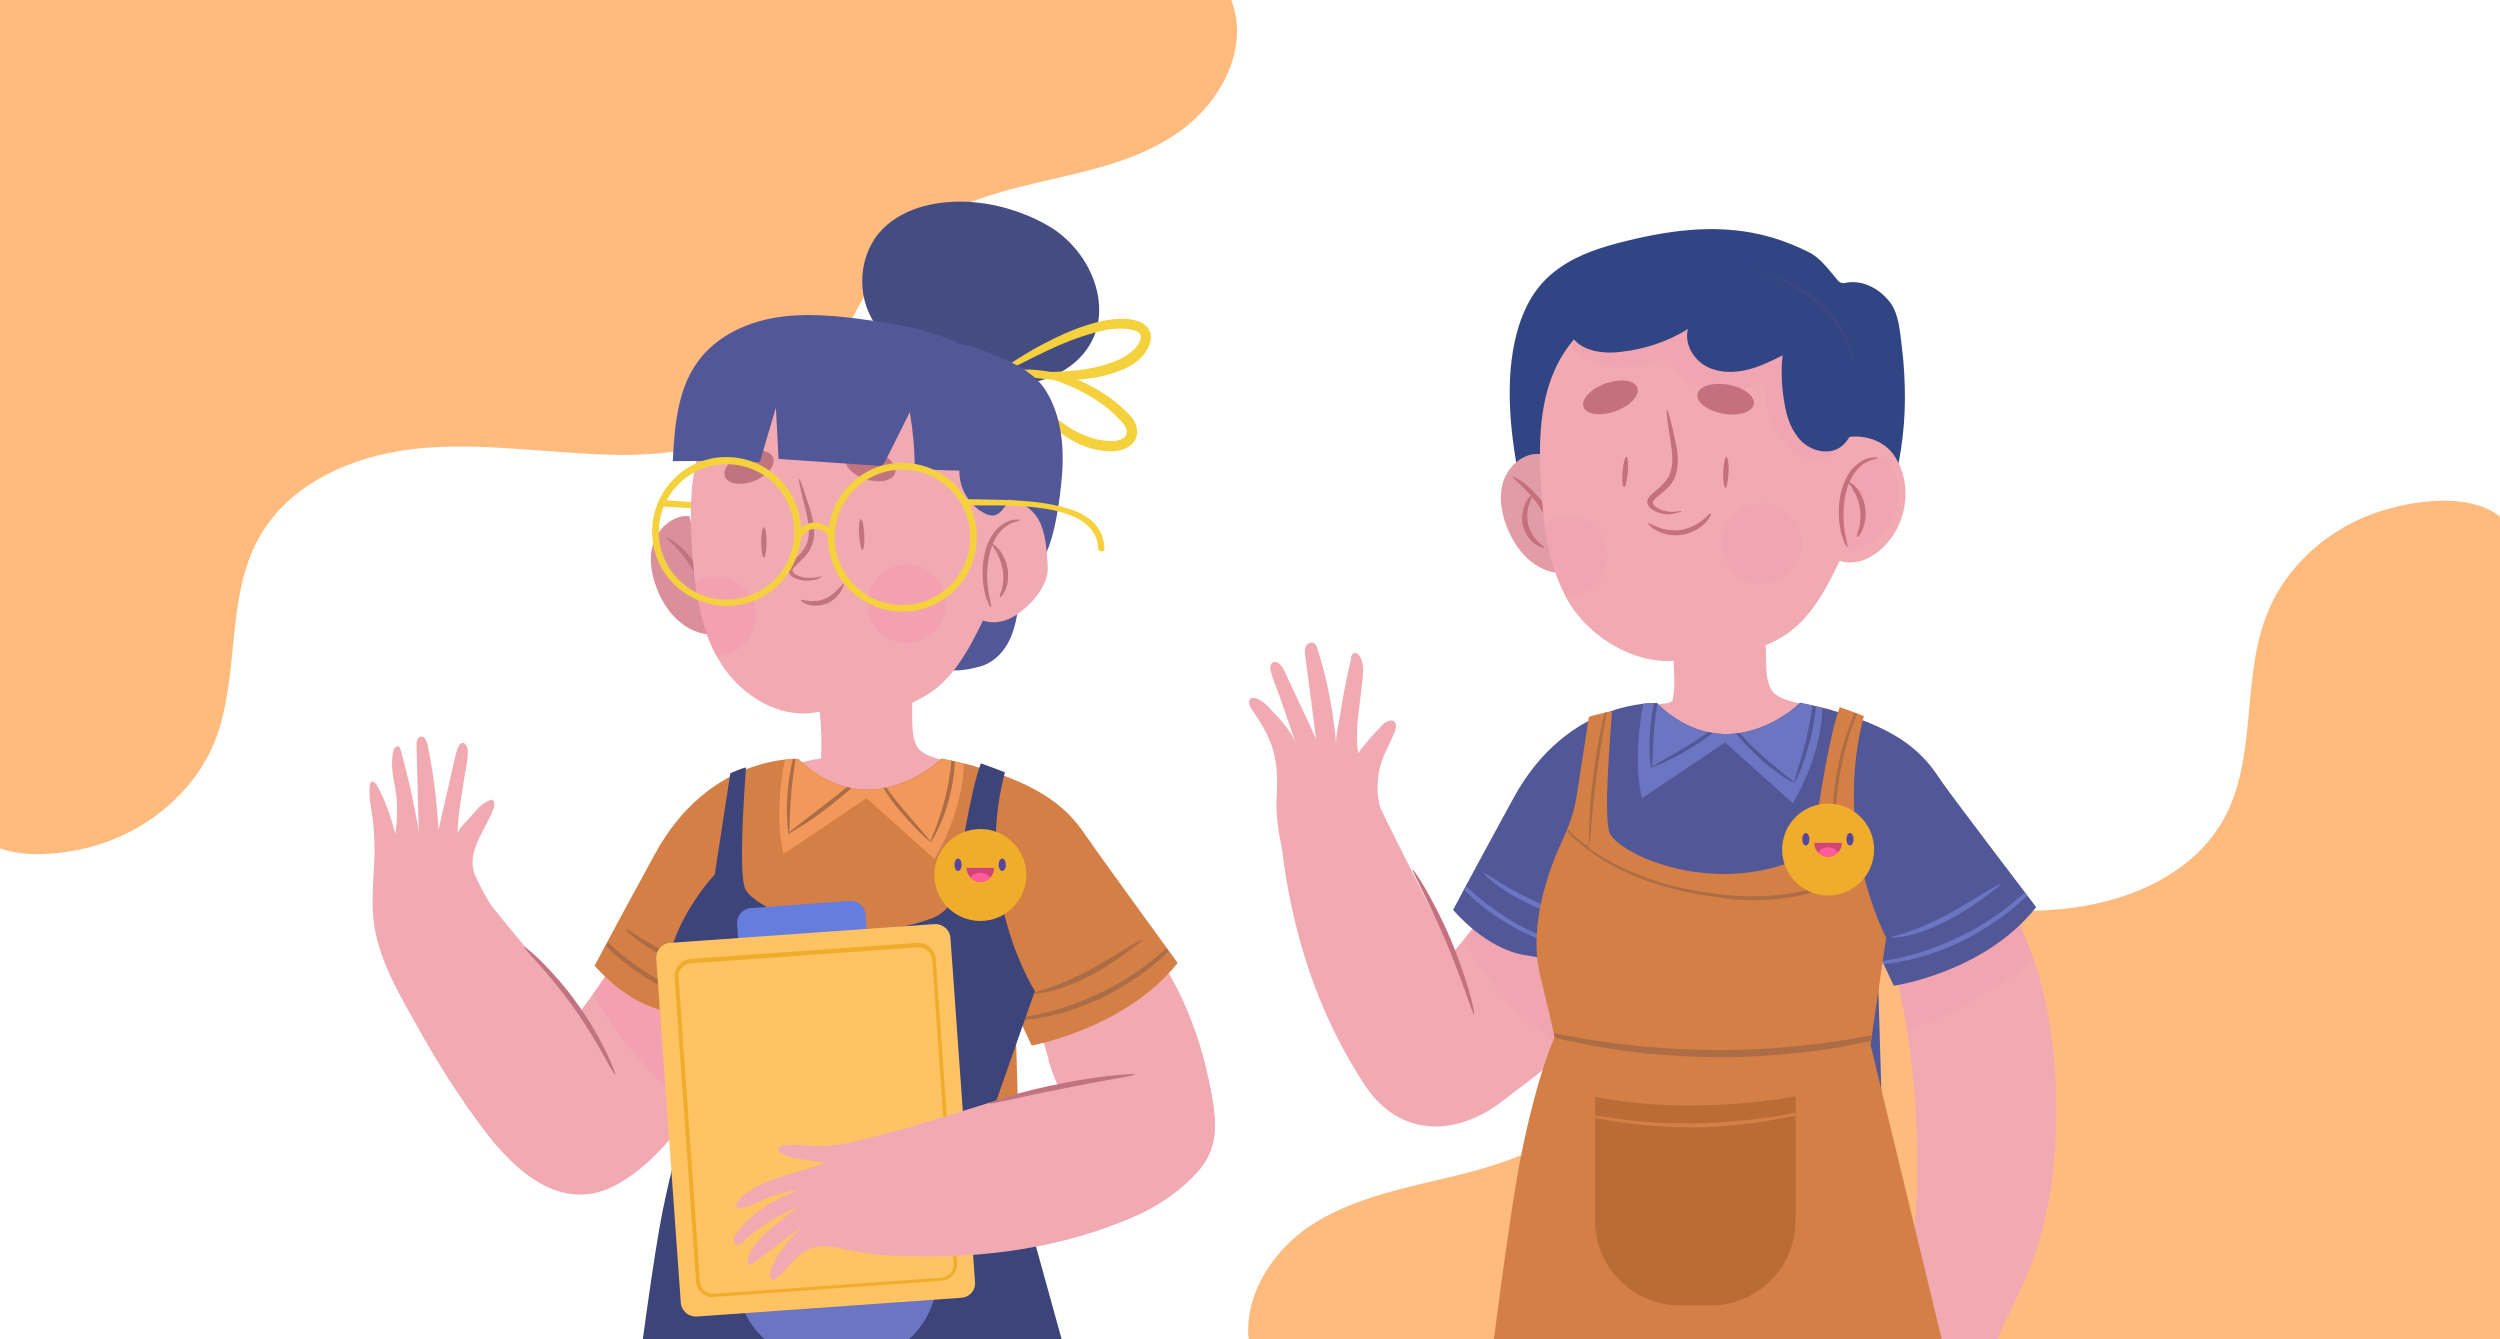 <?xml version="1.0" encoding="utf-8"?>
<!-- Generator: Adobe Illustrator 18.1.1, SVG Export Plug-In . SVG Version: 6.00 Build 0)  -->
<svg version="1.1" xmlns="http://www.w3.org/2000/svg" xmlns:xlink="http://www.w3.org/1999/xlink" x="0px" y="0px"
	 viewBox="0 0 560 300" enable-background="new 0 0 560 300" xml:space="preserve">
<g id="Layer_4">
	<g>
		<path fill="#FFBB7D" d="M48.6,164.8c5.1-14.4,2-31.2,9.5-44.5c7.2-12.8,22.6-18.9,37.3-20s29.3,1.5,44,1.6
			c14.7,0,30.4-3.2,40.6-13.8c9.2-9.6,12.4-23.8,21.9-33.2C209.7,47,221,43.6,232,41c11-2.6,22.3-4.7,31.6-11.1
			c9.3-6.3,16-18.1,12.6-28.8c-2.5-8-10-13.5-18-16c-8-2.4-16.5-2.2-24.9-2C172.9-15,112.4-13.3,52-11.5C31.1-10.9,8.4-9.7-7.6,3.9
			c-15.1,12.9-20.3,33.9-22.2,53.6c-2.9,29.7-0.1,60,8,88.7c3.5,12.5,7.3,28.4,15.1,39c5.7,7.8,18.4,6.7,26.7,4.6
			C32.7,186.5,44.1,177.3,48.6,164.8z"/>
	</g>
	<g>
		<path fill="#FFBB7D" d="M507.3,138.9c-5.1,14.4-1.8,31.2-9.2,44.6c-7.1,12.8-22.5,19-37.1,20.2c-14.6,1.3-29.3-1.4-44-1.3
			c-14.7,0-30.4,3.3-40.5,14c-9.1,9.7-12.3,23.9-21.7,33.3c-7.9,8-19.3,11.4-30.2,14c-10.9,2.6-22.3,4.9-31.6,11.2
			c-9.3,6.4-15.9,18.2-12.5,28.9c2.6,8,10.1,13.5,18.1,15.9c8,2.4,16.5,2.1,24.9,1.8c60.4-2.1,120.9-4.1,181.3-6.2
			c20.9-0.7,43.7-2.1,59.5-15.8c15-13,20.1-34,21.9-53.7c2.7-29.7-0.2-60-8.5-88.7c-3.6-12.4-7.5-28.4-15.3-38.9
			c-5.7-7.8-18.5-6.6-26.7-4.4C523,117,511.7,126.3,507.3,138.9z"/>
	</g>
</g>
<g id="Layer_1">
	<g id="Layer_2">
	</g>
	<g>
		<g>
			<path fill="#454C82" d="M196.9,73.7c-5-5.9-5-15.4-0.1-21.4c4.7-5.6,12.5-7.4,19.8-7.1c6.2,0.3,12.4,2.1,17.9,5.2
				c11.8,6.6,17.3,24.2,3.9,32.5c-4.3,2.7-9.6,3.7-14.6,2.7"/>
		</g>
		<g>
			<path fill="#F1AAB2" d="M175.9,222.7c-0.3-1.2-1.4-1.9-2.4-2.6c-6.4-4.4-13.4-7.6-20.5-10.8c-1.6-0.7-3.3-1.5-5.1-1.5
				c-4.4-0.2-7.6,3.5-9.7,6.8c-2.6,4.2-5.4,8.2-8.4,12.2c-7.2-9-12.5-14.9-19.7-23.9c-1.4-2.2-2.7-4.5-3.7-6.9
				c-2.1-5.2,2.4-10.1,4.1-14.7c0.3-0.8,0.4-1.8-0.3-2.2c-1.9,0.6-3.1,1.8-4.3,3.3c-0.8,1-3.4,3.3-3.4,4.4c0-3.8,0.8-7.6,1.3-11.4
				c0.3-2.3,1-4.6,1-6.9c0-0.5,0-1.1-0.4-1.6c-1.5-1.9-2.3,2.1-2.5,2.9c-1.2,5.4-2.5,10.8-3.7,16.2c-0.3-6.4-1.1-12.8-2.4-19.1
				c-0.2-0.9-0.7-2.1-1.6-1.9c-0.8,0.2-0.9,1.2-0.9,2c0.2,6.4,0.3,12.8,0.5,19.2c-1-6.1-2.4-12.2-4-18.1c-0.1-0.3-0.2-0.7-0.5-0.9
				c-0.6-0.2-1.1,0.5-1.2,1.1c-0.7,3.1,0,5.8,0.5,8.7c0.6,3.1,0.3,6.7,0,9.8c-1.1-3.8-2.3-7.7-4.3-11.1c-0.3-0.4-0.9-0.9-1.2-0.5
				c-0.1,0.1-0.1,0.2-0.2,0.3c-0.5,2.5,0.3,5.6,0.6,8.1c0.4,3.4,0.5,6.8,0.3,10.2c-0.2,4.6-0.7,9.3,0.1,13.9
				c1.3,8,5.9,15.7,9.8,22.6c4.3,7.8,9.1,15.3,14.4,22.4c7,9.4,17.5,19.2,29.6,12.9c7.4-3.9,13-10.7,17.9-17.5
				c4-5.7,6.5-12.6,10.4-18.1C168.1,227.3,177.3,227.6,175.9,222.7z"/>
		</g>
		<g opacity="0.15">
			<path fill="#FF65A7" d="M173,222.4c0-0.9-0.1-1.9-0.2-2.8c-6.2-4.1-13-7.2-19.7-10.3c-1.6-0.7-3.3-1.5-5.1-1.5
				c-4.4-0.2-7.6,3.5-9.7,6.8c-1.7,2.8-3.6,5.5-5.5,8.2c2.6,4.6,5.8,8.9,9.1,13c3.1,3.7,6.3,7.3,10.2,10.1c1.1,0.8,2.4,1.6,3.6,2.3
				c3.9-5.6,6.3-12.4,10.2-17.8c1.2-1.6,4.5-2.3,7-3.4C173.1,225.4,173.1,223.9,173,222.4z"/>
		</g>
		<path fill="#F1AAB2" d="M154.9,485.8v13.9c0,0-23.4-3.7-24.5,11.6l51.3,0.8l-1-32.2"/>
		<path fill="#F1AAB2" d="M246.4,481.9l2.3,13.7c0,0,22.4-7.5,26.1,7.4l-50.5,9.3l-4.4-31.9"/>
		<polygon fill="#FFC364" points="148.4,357.7 150.4,489.4 185.3,490.2 187,353.3 		"/>
		<path fill="#D37F46" d="M154.9,497.3v2.4c0,0-23.4-3.7-24.5,11.6l51.3,0.8l-0.3-9.7c-2.5,0.6-4.8,1.7-6.8,3.2
			C169.1,501,162.1,498.1,154.9,497.3z"/>
		<polygon fill="#FFC364" points="231.4,354.5 251.4,484.7 217.2,491.3 192.7,356.6 		"/>
		<path fill="#D37F46" d="M248.3,493.2l0.4,2.4c0,0,22.4-7.5,26.1,7.4l-50.5,9.3l-1.3-9.6c2.5,0.2,5,0.9,7.3,2
			C234.9,499.2,241.3,495.2,248.3,493.2z"/>
		<g>
			<g>
				<path fill="#EFB35B" d="M180.8,354c-0.2,3.7-0.4,8.2-0.6,13.4c-0.6,15.2-1.4,36.3-1.9,59.5c-0.5,23.2-0.7,44.3-0.7,59.5
					c0,1.3,0,2.5,0,3.6l0.6,0c0-1.2,0-2.4,0-3.6c0.2-15.2,0.5-36.3,1-59.5c0.5-23.2,1.1-44.3,1.6-59.5c0.2-5.1,0.3-9.6,0.4-13.4
					L180.8,354z"/>
				<path fill="#EFB35B" d="M185.4,482.2c-5.1,0.2-10.7,0.3-16.6,0.2c-6.6-0.1-12.8-0.3-18.4-0.6l0,1.6c5.6,0.4,11.8,0.7,18.4,0.8
					c5.9,0.1,11.5-0.1,16.6-0.3L185.4,482.2z"/>
				<path fill="#EFB35B" d="M198.9,356.3c0.8,3.6,1.7,8,2.8,13.1c3.2,14.9,7.4,35.5,11.8,58.4c4.4,22.8,8.1,43.6,10.6,58.6
					c0.2,1.2,0.4,2.4,0.6,3.6l-0.6,0.1c-0.2-1.2-0.4-2.4-0.7-3.6c-2.7-15-6.5-35.7-10.9-58.5c-4.4-22.8-8.5-43.5-11.5-58.4
					c-1-5-1.9-9.4-2.7-13.2L198.9,356.3z"/>
				<path fill="#EFB35B" d="M215.7,483.4c5.1-0.7,10.6-1.5,16.4-2.6c6.5-1.2,12.6-2.4,18.1-3.7l0.2,1.5c-5.4,1.3-11.5,2.6-18,3.8
					c-5.8,1-11.4,1.8-16.5,2.5L215.7,483.4z"/>
			</g>
		</g>
		<g>
			<path fill="#F1AAB2" d="M271.4,245.2c-2.1-11.4-6-22.8-12.9-32.2c-3-4-6.6-9.9-12.1-7.9c-5.7,2.1-11.5,6.9-16.2,10.7
				c-0.6,0.5-1.3,1-1.6,1.8c-1.3,2.6,2.9,8.7,3.7,11.1c1.7,5.1,2.8,10.2,5,15.1c-8.9,0.7-17.7,4.1-26.2,6.6
				c-7.9,2.3-15.7,4.8-23.5,7.2c0.6,7.8,2.2,15.5,4.6,22.9c21.3,2.3,43.4,0.3,62.8-8.5c5-2.3,9.9-5.7,13.6-10
				C272.9,257,272.5,251.5,271.4,245.2z"/>
		</g>
		<g>
			<path fill="#525798" d="M209.5,148.2c0.8,1.1,2.1,1.7,3.4,1.9c1.3,0.2,2.7,0,4-0.2c1.5-0.3,3.1-0.6,4.4-1.3
				c2.5-1.3,4.3-3.7,5.3-6.3c1-2.6,1.4-5.4,1.8-8.2c-4.3,1.1-8.9,1.1-13.2,0.1"/>
		</g>
		<g>
			<path fill="#F4D13D" d="M158.5,112.8c-3.5-0.4-7-0.6-10.4-0.8c-0.2,0.5-0.5,0.9-0.7,1.4c3.7,0.2,7.4,0.4,11.1,0.8
				C159.4,114.3,159.4,112.9,158.5,112.8z"/>
		</g>
		<g>
			<path fill="#DB8F9A" d="M154.4,115.6c-3.6-0.3-7,2.7-8.1,6.2c-1.1,3.5-0.3,7.3,1.1,10.7c2.3,5.5,7.3,10.5,13.8,9.5"/>
		</g>
		<g>
			<path fill="#C1747F" d="M158.8,138c0.1,0,0.3-1.2,0.1-3.1c-0.2-1.9-0.9-4.5-2.3-7.1c-1.4-2.6-3.2-4.6-4.7-5.8
				c-1.5-1.2-2.6-1.7-2.6-1.6c-0.2,0.3,3.7,3,6.3,8C158.3,133.3,158.4,138.1,158.8,138z"/>
		</g>
		<g>
			<path fill="#F4D13D" d="M228.2,83.8c0,0.2,0.9,0.4,2.7,0.7c1.8,0.3,4.3,0.6,7.5,0.6c3.2,0,7.1-0.2,11.2-1.6
				c2-0.7,4.3-1.6,6.1-3.5c0.9-1,1.7-2.1,2-3.6c0.2-0.7,0.1-1.7-0.3-2.5c-0.4-0.8-1.2-1.3-1.8-1.7c-0.7-0.3-1.4-0.5-2-0.6
				c-0.6-0.1-1.3-0.2-1.9-0.2c-1.3,0-2.5,0.1-3.7,0.3c-2.4,0.4-4.5,1.1-6.5,1.8c-4,1.5-7.4,3.3-10.1,4.8c-5.5,3.2-8.6,5.6-8.5,5.8
				c0.2,0.3,3.6-1.6,9.3-4.4c2.8-1.4,6.2-3,10.1-4.3c1.9-0.6,4-1.3,6.1-1.6c1.1-0.2,2.2-0.2,3.2-0.2c0.5,0,1.1,0.1,1.6,0.2
				c0.5,0.1,1,0.2,1.4,0.4c0.4,0.2,0.7,0.4,0.8,0.7c0.1,0.2,0.2,0.5,0.1,0.9c-0.2,0.8-0.7,1.7-1.4,2.4c-1.4,1.4-3.3,2.4-5.1,3
				c-3.8,1.4-7.5,1.8-10.6,2c-3.1,0.2-5.7,0.1-7.4,0.2C229.2,83.6,228.2,83.6,228.2,83.8z"/>
		</g>
		<g>
			<path fill="#F4D13D" d="M223.7,83.7c-0.2,0.2,2.5,3,7,7.3c2.3,2.1,4.9,4.8,8.5,7.1c1.8,1.1,3.9,2.1,6.3,2.6
				c1.2,0.3,2.3,0.4,3.7,0.4c1.3-0.1,2.7-0.3,4-1.3c0.6-0.5,1.2-1.2,1.4-2.1c0.2-0.8,0.1-1.7-0.1-2.4c-0.5-1.4-1.4-2.4-2.3-3.2
				c-1.7-1.6-3.4-3-5.2-4.1c-3.6-2.3-7.2-3.7-10.3-4.4c-3.1-0.7-5.7-0.9-7.5-0.8c-1.8,0-2.7,0.3-2.7,0.4c0,0.4,3.9,0.2,9.8,2
				c2.9,0.9,6.2,2.4,9.5,4.6c1.7,1.1,3.3,2.4,4.8,4c0.8,0.7,1.4,1.5,1.7,2.3c0.2,0.8,0.1,1.4-0.5,1.9c-0.6,0.5-1.6,0.8-2.6,0.8
				c-1,0-2.1-0.1-3.1-0.3c-2-0.4-4-1.3-5.7-2.2c-3.4-2-6.1-4.6-8.5-6.5C227,85.8,224,83.4,223.7,83.7z"/>
		</g>
		<g>
			<path fill="#525798" d="M224.5,80.3c3.8,1.5,7.5,3.7,9.7,7.1c3.9,6.2,4.3,14,3.5,21.1c-0.7,6.5-2,15.9-6.7,20.8
				c-3-2.8-5.1-6.5-5.9-10.5c-1.3-6.5,0.6-13.7-2.3-19.6c-1.4-3-4-5.3-5.1-8.4c-0.8-2.2-1-4.8-2.3-6.7c-1.3-1.9-5.8-4.5-2.3-6.5
				C215.9,76,221.9,79.3,224.5,80.3z"/>
		</g>
		<g>
			<path fill="#F1AAB2" d="M206.3,156.4c6.9-3.5,10.6-10.7,13.9-17.4c2.5,0.9,5.3,0.2,7.5-1.3c3.3-2.2,7.2-6.5,7-10.7
				c-0.2-3.4-0.4-8-2.3-11c-2.4-3.7-7.4-5.1-11.6-3.9c0.2-6.1,1.2-11.2-0.7-17.3c-1.6-5.1-4.6-9.6-9.2-12.3
				c-11.2-6.5-24.2-6.4-35.9-1.4c-6.5,2.8-12.4,7.4-15.8,13.6c-4.7,8.4-4.8,18.5-4.2,28.1c0.6,8.8,1.7,18,6.3,25.5
				c4.6,7.6,13.6,13.1,22.3,11.1c0.4,3.5,0.5,7,0.3,10.5c-2.4,0.3-4.8,0.9-7.1,1.8c3.1,5.3,9.2,8.4,15.3,9.2
				c6.1,0.8,12.3-0.4,18.3-1.9c1.9-0.5,3.9-1,5.6-2.2c1.6-1.2,2.8-3.1,2.6-5.1c-3.7-1.2-8.8-1-12.1-3.3c-2.8-1.9-2-7.8-2.2-10.9
				C204.8,157.2,205.6,156.8,206.3,156.4z"/>
		</g>
		<path fill="#D37F46" d="M178.8,170c0,0-19.9-1.1-32.1,21.3c-10.1,18.5-13.5,25-13.5,25s7.3,8.9,16.4,10.2
			c9.2,1.3,38.7,9.6,38.7,9.6l13.8,20.2l24.3,17.6l2.5,3.6l-1.5-51.2l3.7,7.9c0,0,21-3.8,32.7-18.5c0,0-17.4-23.9-20.2-28
			c-3.5-5.1-8.8-12.9-32.7-17.8C211,169.9,195,185.5,178.8,170z"/>
		<g>
			<g>
				<path fill="#C1747F" d="M228.5,116.5c0-0.1-0.3-0.2-1-0.1c-0.6,0-1.5,0.2-2.5,0.8c-1,0.5-2,1.5-2.8,2.7
					c-0.8,1.3-1.4,2.8-1.7,4.4c-0.7,3.3-0.4,6.4,0.1,8.5c0.5,2.1,1.2,3.3,1.4,3.2c0.2-0.1-0.2-1.3-0.6-3.4c-0.3-2.1-0.5-5,0.2-8.1
					c0.3-1.5,0.8-3,1.5-4.1c0.7-1.2,1.5-2,2.4-2.6C227.2,116.7,228.6,116.7,228.5,116.5z"/>
			</g>
			<g>
				<path fill="#C1747F" d="M224,133.8c0.1,0.1,0.7-0.5,1.2-1.6c0.5-1.1,0.8-2.9,0.5-4.8c-0.3-1.9-1.2-3.5-2-4.4
					c-0.8-0.9-1.5-1.3-1.6-1.2c-0.1,0.1,0.4,0.7,1,1.7c0.6,1,1.2,2.4,1.5,4.1c0.3,1.7,0.1,3.3-0.2,4.4
					C224.1,133,223.8,133.7,224,133.8z"/>
			</g>
		</g>
		<g>
			<path fill="#C1747F" d="M184.1,129.1c0-0.1-0.4,0.1-1.2,0.2c-0.7,0.1-1.8,0.3-3.1,0c-1.1-0.3-3.2-1.1-1.8-2.3
				c0.6-0.7,1.3-1.3,2-2c0.7-0.7,1.4-1.6,1.8-2.7c0.9-2.2,0.6-4.3,0.2-6.1c-0.4-1.8-0.9-3.3-1.4-4.7c-0.8-2.6-1.4-4.2-1.6-4.2
				c-0.2,0,0.2,1.7,0.8,4.4c0.3,1.3,0.8,2.9,1.1,4.6c0.3,1.7,0.5,3.7-0.2,5.5c-0.7,1.8-2.3,3-3.5,4.4c-0.3,0.4-0.7,0.9-0.6,1.6
				c0.1,0.7,0.5,1.1,0.9,1.4c0.8,0.5,1.6,0.7,2.3,0.8c1.4,0.2,2.6-0.1,3.4-0.3C183.8,129.4,184.1,129.1,184.1,129.1z"/>
		</g>
		<g>
			<path fill="#C1747F" d="M189,130.7c-0.2-0.1-0.5,0.5-1.2,1.2c-0.7,0.7-1.7,1.7-3,2.2c-1.3,0.6-2.7,0.6-3.7,0.5
				c-1-0.1-1.6-0.4-1.7-0.2c-0.1,0.1,0.4,0.7,1.5,1c1.1,0.4,2.7,0.4,4.3-0.2c1.6-0.7,2.7-1.9,3.2-2.8
				C189,131.4,189.1,130.8,189,130.7z"/>
		</g>
		<g>
			<ellipse fill="#C1747F" cx="171.1" cy="121.5" rx="0.6" ry="3.4"/>
		</g>
		<g>
			<path fill="#C1747F" d="M193.2,123.2c0.3,0,0.5-1.6,0.4-3.5c-0.1-1.9-0.4-3.4-0.8-3.4c-0.3,0-0.5,1.6-0.4,3.5
				C192.6,121.7,192.9,123.3,193.2,123.2z"/>
		</g>
		<circle opacity="0.15" fill="#FF65A7" cx="203.1" cy="135.2" r="8.8"/>
		<path opacity="0.15" fill="#FF65A7" d="M169.3,138c0-4.9-4-8.8-8.8-8.8c-1.8,0-3.5,0.6-4.9,1.5c0.7,5.6,2,11.2,4.7,16.1
			c0.1,0,0.2,0,0.2,0C165.4,146.9,169.3,142.9,169.3,138z"/>
		
			<ellipse transform="matrix(0.953 0.302 -0.302 0.953 40.631 -54.068)" fill="#C1747F" cx="195" cy="104.3" rx="5.8" ry="3.3"/>
		
			<ellipse transform="matrix(0.929 -0.37 0.37 0.929 -26.838 69.46)" fill="#C1747F" cx="167.8" cy="104.7" rx="5.8" ry="3.3"/>
		<g>
			<path fill="#525798" d="M228.6,100.1c0.1-7.3-1.4-14.9-7.5-19.4c-6.7-5-15.2-7.3-23.2-8.5c-7.4-1.1-15-2.2-22.5-1.3
				c-7.5,0.9-15,4.2-19.3,10.4c-4.4,6.2-5,14.4-5.4,22c6.5-0.1,13,0,19.5,0.2c1.2-4.1,2.4-8.1,3.6-12.2c0.2,3.8,0.4,7.7,0.6,11.5
				c7.3,0.5,14.6,1,21.9,1.5c0.4,0,0.8,0.1,1.2-0.1c0.4-0.2,0.7-0.7,0.9-1.1c1.8-3.6,3.6-7.2,5.4-10.8c0.7,4.2,1.1,8.4,1.1,12.6
				c3.3,0.3,6.7,0.5,10,0.5c-0.1,3.9,2.2,7.9,5.7,9.6c0.6,0.3,1.2,0.5,1.8,0.5c1.2-0.1,2-1.1,2.7-2
				C227.6,109.4,228.5,104.7,228.6,100.1z"/>
		</g>
		<g>
			<path fill="#AC6C45" d="M261.8,213.1c-0.2-0.2-0.4-0.5-0.5-0.7c-0.4,0.4-0.8,0.7-1.3,1.1c-1,0.9-2.2,1.8-3.4,2.8
				c-2.5,1.8-5.3,3.7-8.5,5.3c-3.2,1.6-6.3,2.9-9.2,3.9c-1.5,0.5-2.9,0.9-4.2,1.2c-1.3,0.4-2.6,0.6-3.7,0.8
				c-0.6,0.1-1.2,0.2-1.7,0.3l0.3,0.7c0.5-0.1,1-0.1,1.5-0.2c1.2-0.2,2.5-0.4,3.8-0.7c1.4-0.3,2.8-0.7,4.3-1.1c3-1,6.2-2.2,9.4-3.9
				c3.2-1.7,6.1-3.6,8.6-5.5c1.2-1,2.4-1.9,3.4-2.9C261,213.8,261.4,213.4,261.8,213.1z"/>
		</g>
		<g>
			<path fill="#AC6C45" d="M255.9,210.5c-0.1-0.1-1.4,0.6-3.6,1.9c-2.1,1.3-5,3.1-8.3,4.9c-3.3,1.8-6.5,3.1-8.8,3.9
				c-2.3,0.8-3.8,1.1-3.8,1.3c0,0.1,1.6,0.1,4-0.5c2.5-0.6,5.7-1.8,9.1-3.6c3.4-1.8,6.2-3.8,8.2-5.3
				C254.8,211.6,256,210.6,255.9,210.5z"/>
		</g>
		<path fill="#AC6C45" d="M157.7,224.7c3.4,0.8,5.6,0.9,5.7,0.8c0-0.2-2.1-0.6-5.4-1.6c-1.7-0.5-3.6-1.2-5.7-2.1
			c-2.1-0.9-4.4-2-6.6-3.4c-2.3-1.4-4.3-2.9-6.1-4.3c-1.3-1-2.4-2.1-3.4-3c-0.2,0.3-0.3,0.6-0.4,0.8c0.9,1,2,2,3.2,3
			c1.8,1.5,3.9,3,6.2,4.4c2.3,1.4,4.7,2.5,6.8,3.4C154,223.6,156,224.3,157.7,224.7z"/>
		<g>
			<path fill="#AC6C45" d="M160.7,218.1c0.1-0.3-4.9-1.6-10.6-4.4c-5.7-2.7-9.8-5.9-10-5.6c-0.2,0.2,3.7,3.8,9.5,6.6
				C155.4,217.6,160.7,218.3,160.7,218.1z"/>
		</g>
		<path fill="#AC6C45" d="M195.9,252c7.2-0.2,14.1-1.1,20.2-2.3c2.5-0.6,5-1.1,7.3-1.8l-0.3-0.9c-2.3,0.6-4.7,1.1-7.2,1.7
			c-6.1,1.1-12.9,2-20,2.2c-7.2,0.1-14-0.4-20.1-1.2c-3.1-0.5-6-0.9-8.7-1.6c-1.3-0.3-2.7-0.6-3.9-0.9c-1.2-0.3-2.4-0.7-3.5-1
			c-1.4-0.4-2.7-0.8-3.9-1.2c-0.1,0.1-0.2,0.3-0.3,0.6c1.2,0.5,2.5,0.9,3.9,1.3c1.2,0.3,2.3,0.7,3.6,1.1c1.2,0.4,2.6,0.6,3.9,1
			c2.7,0.7,5.6,1.2,8.7,1.7C181.8,251.6,188.7,252.1,195.9,252z"/>
		<g>
			<path fill="#AC6C45" d="M230.7,258.1c0-0.1-1.1,0.3-3,1c-1.9,0.7-4.7,1.6-8.2,2.6c-3.5,0.9-7.7,2-12.5,2.8
				c-4.8,0.8-10,1.3-15.6,1.4c-11.1,0.3-21.1-1.2-28.2-2.9c-3.5-0.8-6.3-1.9-8.1-2.8c-1.8-0.9-2.7-1.6-2.8-1.6c0,0,0.2,0.2,0.6,0.6
				c0.4,0.3,1.1,0.8,1.9,1.4c1.8,1.1,4.5,2.3,8.1,3.2c7.1,1.9,17.2,3.6,28.4,3.3c5.6-0.1,10.9-0.7,15.7-1.5c4.8-0.8,9-2,12.5-3
				c3.5-1.1,6.3-2.2,8.2-3C229.7,258.7,230.7,258.2,230.7,258.1z"/>
		</g>
		<path fill="#3D447A" d="M223.1,246.8l8.7-24.8c0,0-13.9-21.8-6.7-49c-1.8-0.7-3.6-1.4-5.4-2c-2.3,6.2-4.6,20.9-5.6,28.2
			c-0.4,2.9-2.4,5.3-5.1,6.4c-19.5,7.5-40.8-2.2-42.2-6.8c-1.3-4.1-0.1-21.4,0.3-26.9c-1.2,0.3-2.4,0.8-3.5,1.3l-3.5,22.7
			c0,0-14.3,14.9-10.4,30.8c3.9,16,6.2,18.3,6.2,18.3s-3.5,6.9-7.5,26.4c-3.9,19.5-11.8,87.8-11.8,87.8s58.2,20.8,115.7-6.8
			L223.1,246.8z"/>
		<path fill="#6B75C1" d="M198.2,259.5c-11.1,1-22.3,0.7-33.2-1.4v27.7c0,10.5,8.5,19,19,19h6.9c10.5,0,19-8.5,19-19v-27.8
			C205.9,258.8,202.1,259.2,198.2,259.5z"/>
		<path fill="#6B75C1" d="M198.2,259.5c-11.1,1-22.3,0.7-33.2-1.4v27.7c0,10.5,8.5,19,19,19h6.9c10.5,0,19-8.5,19-19v-27.8
			C205.9,258.8,202.1,259.2,198.2,259.5z"/>
		<g>
			<path fill="#657DDD" d="M194.5,213.1l-28.8,2l-0.6-8.1c-0.1-1.9,1.3-3.5,3.1-3.6l22.1-1.6c1.9-0.1,3.5,1.3,3.6,3.1L194.5,213.1z"
				/>
			<path fill="#FFC364" d="M215.3,290.7l-59.2,4.2c-1.9,0.1-3.5-1.3-3.6-3.1l-5.5-77c-0.1-1.9,1.3-3.5,3.1-3.6l59.2-4.2
				c1.9-0.1,3.5,1.3,3.6,3.1l5.5,77C218.6,289,217.2,290.6,215.3,290.7z"/>
			<g>
				<path fill="#EFAD2B" d="M159.7,290.6c-2,0-3.7-1.6-3.8-3.6l-4.8-68.1c-0.1-2.1,1.4-3.9,3.5-4.1l50.9-3.6
					c2.1-0.1,3.9,1.5,4.1,3.5l4.8,68.1c0.1,1-0.3,2-0.9,2.8c-0.7,0.8-1.6,1.2-2.6,1.3l-50.9,3.6
					C159.9,290.6,159.8,290.6,159.7,290.6z M205.8,212.2c-0.1,0-0.1,0-0.2,0l-50.9,3.6c-1.6,0.1-2.9,1.5-2.7,3.2l4.8,68.1
					c0.1,1.6,1.5,2.8,3.2,2.7l50.9-3.6c0.8-0.1,1.5-0.4,2-1c0.5-0.6,0.8-1.4,0.7-2.1l-4.8-68.1C208.6,213.4,207.3,212.2,205.8,212.2
					z"/>
			</g>
		</g>
		<path fill="#4C589E" d="M250.5,345.9c-13.3,4.9-30.6,10-50.1,12.1c-11.3,1.2-22.2,1.1-31.9,0.2c-4.9-0.4-9.5-1.2-13.8-2
			c-2.1-0.4-4.2-0.9-6.2-1.3c-2-0.5-3.9-0.9-5.6-1.5c-1.9-0.6-3.7-1.1-5.4-1.7c0,0.4-0.1,0.8-0.1,1.1c1.6,0.6,3.4,1.2,5.2,1.7
			c1.8,0.6,3.7,1.1,5.7,1.6c2,0.5,4.1,1,6.2,1.5c4.3,0.9,9,1.7,13.9,2.1c9.9,1,20.9,1.1,32.3-0.1c11.4-1.2,22.1-3.5,31.7-6.2
			c6.8-2,13.1-4.1,18.6-6.2L250.5,345.9z"/>
		<g>
			<g>
				<g>
					<path fill="#F4D13D" d="M216,113.2c7.4,0.2,29.5-1.6,30,9.6c0,0.9,1.5,1,1.4,0.1c-0.2-5-3.6-7.6-8.2-9
						c-7.3-2.2-15.7-1.9-23.2-2.1C215.2,111.8,215.1,113.2,216,113.2L216,113.2z"/>
				</g>
			</g>
			<g>
				<g>
					<path fill="#F4D13D" d="M161.9,135.7c-9.2-0.5-16.3-8.3-15.8-17.5c0.5-9.2,8.3-16.3,17.5-15.8c9.2,0.5,16.3,8.3,15.8,17.5
						C178.9,129.1,171.1,136.2,161.9,135.7z M163.5,104c-8.3-0.4-15.5,6-15.9,14.4c-0.4,8.3,6,15.5,14.4,15.9
						c8.3,0.4,15.5-6,15.9-14.4C178.3,111.5,171.9,104.4,163.5,104z"/>
				</g>
				<g>
					<path fill="#F4D13D" d="M201.3,137c-9.2-0.5-16.3-8.3-15.8-17.5c0.5-9.2,8.3-16.3,17.5-15.8c9.2,0.5,16.3,8.3,15.8,17.5
						S210.5,137.5,201.3,137z M202.9,105.2c-8.3-0.4-15.5,6-15.9,14.4c-0.4,8.3,6,15.5,14.4,15.9c8.3,0.4,15.5-6,15.9-14.4
						C217.7,112.8,211.3,105.7,202.9,105.2z"/>
				</g>
				<g>
					<g>
						<path fill="#F4D13D" d="M186.2,120.7c0-0.3,0.1-0.7,0.1-1c0.1-0.3,0.1-0.2,0,0.3c0-0.3,0.1-0.6,0.2-0.9
							c-1.9-2.7-6.2-2.9-8.1,0.4c-0.5,0.8,0.7,1.6,1.2,0.8c1.6-2.8,5.5-2.3,6.3,0.8c0.1,0.2,0.2,0.4,0.4,0.5
							C186.2,121.2,186.2,120.9,186.2,120.7z"/>
					</g>
				</g>
			</g>
		</g>
		<g>
			<circle fill="#EFAD2B" cx="219.6" cy="196" r="10.3"/>
			<g>
				<ellipse fill="#5646A1" cx="214.6" cy="193.7" rx="0.8" ry="1.4"/>
				<ellipse fill="#5646A1" cx="224.5" cy="193.7" rx="0.8" ry="1.4"/>
			</g>
			<g>
				<path fill="#CE4576" d="M216.5,194.4C216.5,194.5,216.5,194.5,216.5,194.4c0,1.7,1.4,3.1,3.1,3.1c1.7,0,3.1-1.4,3.1-3.1
					c0,0,0,0,0,0H216.5z"/>
				<path fill="#FF5C9E" d="M219.6,197.6c0.9,0,1.7-0.4,2.2-1c-0.5-0.7-1.3-1.1-2.2-1.1s-1.7,0.4-2.2,1.1
					C217.9,197.2,218.7,197.6,219.6,197.6z"/>
			</g>
		</g>
		<g>
			<path fill="#F1AAB2" d="M271.4,245.2c-0.9-4.7-2-9.3-3.6-13.9c-2.9,0.9-5.9,1.6-8.8,2.2c-6.8,1.4-13.7,2.3-20.6,3.3
				c-1.2,0.2-2.4,0.3-3.6,0.5c0.7,2.2,1.4,4.3,2.4,6.4c-8.9,0.7-17.7,4.1-26.2,6.6c-2.8,0.8-5.6,1.7-8.5,2.6
				c-6.7,1.4-13,4.1-20.1,3.8c-2.5-0.1-5-0.5-7.4,0c-0.3,0.1-0.6,0.1-0.7,0.4c-0.2,0.3,0.1,0.7,0.4,1c1.2,1,2.9,1.3,4.4,1.5
				c1.9,0.3,3.9,0.6,5.8,0.9c-6.2,2.4-13.4,3.1-18.5,7.4c-0.8,0.7-1.5,1.5-1.7,2.5c1.6,0.6,3.4-0.4,5-1.1c3-1.5,6.2-2.4,9.6-2.9
				c-5.6,2.1-11,5.1-14.4,10c-0.3,0.4-0.6,0.9-0.6,1.4c0,0.5,0.3,1.1,0.9,1.1c0.4,0,0.7-0.3,1-0.5c3.7-3.5,8.1-6.3,12.9-8.2
				c-3,2.2-6,4.4-8.6,7c-1.4,1.5-2.8,3.2-3,5.2c0,0.3,0,0.8,0.3,0.9c0.3,0.1,0.7-0.1,0.9-0.3c3.6-2.8,7.3-5.5,10.9-8.3
				c-2.7,2.9-5.5,5.9-6.9,9.6c-0.4,0.9-0.4,2.3,0.6,2.5c3-2.1,4.8-5.8,8.2-7.1c2.9-1.1,6.1-0.2,9.1,0.4c1.5,0.3,3,0.6,4.5,0.8
				c0,0,0,0,0,0c0,0,0,0,0.1,0c2.2,0.3,4.5,0.4,6.8,0.4c18.2,0.8,36.5-1.8,53-9.2c5-2.3,9.9-5.7,13.6-10
				C272.9,257,272.5,251.5,271.4,245.2z"/>
		</g>
		<path fill="#F2985A" d="M209.3,192.4c0,0,6.4-10.2,6.6-21.3c-1.5-0.4-3.1-0.8-4.9-1.1c0,0-16,15.6-32.2,0c0,0-1.1-0.1-3,0.1
			c-0.9,4.7-2.1,13.7-0.3,21.2l18.6-12.5L209.3,192.4z"/>
		<path fill="#AC6C45" d="M213.2,176.3c0.4-2,0.6-4,0.7-5.7c-0.3-0.1-0.5-0.1-0.8-0.2c-0.1,1.7-0.4,3.7-0.8,5.7
			c-1.2,6.3-3.5,11.2-3.9,12.4c-0.5-0.8-3-3.6-5.9-7c-1.6-1.9-3-3.7-4-5.1c-0.2,0-0.4,0.1-0.6,0.1c0.9,1.5,2.2,3.5,4,5.5
			c3.1,3.6,5.9,6.2,6.5,6.6c0,0.1,0,0.1,0,0.1c0,0,0,0,0.1-0.1c0,0,0,0,0,0c0,0,0,0,0,0c0.3-0.3,1-1.5,1.8-3.3
			C211.4,183.1,212.5,180,213.2,176.3z"/>
		<path fill="#AC6C45" d="M189.7,176.3c-1.2,1-2.5,2-4,3.2c-4.2,3.3-7.9,6-8.9,6.9c0.1-1.4,0.1-5.1,0.5-9.5c0.3-2.7,0.6-5.1,0.9-6.9
			c-0.2,0-0.4,0-0.6,0c-0.4,1.8-0.9,4.1-1.1,6.8c-0.5,4.7-0.1,8.7,0.1,9.8c0,0,0,0.1,0,0.1c0,0,0,0,0.1,0c0,0.2,0.1,0.2,0.1,0.2
			c0,0,0.1-0.1,0.1-0.3c0.4-0.2,1.4-0.8,2.7-1.6c1.8-1.1,4.2-2.8,6.7-4.8c1.6-1.3,3.1-2.5,4.4-3.6
			C190.4,176.5,190,176.4,189.7,176.3z"/>
		<g>
			<path fill="#C1747F" d="M137.8,240.7c0.1-0.1-0.5-1.9-1.9-4.8c-1.4-2.9-3.5-6.8-6.4-10.8c-2.8-4-5.8-7.3-8.1-9.6
				c-2.3-2.3-3.9-3.5-4-3.4c-0.3,0.3,5.5,5.7,11.1,13.6C134.2,233.7,137.4,240.9,137.8,240.7z"/>
		</g>
		<g>
			<path fill="#C1747F" d="M254.2,240.7c0-0.2-1.9-0.1-4.9,0.2c-3,0.3-7.1,0.9-11.6,1.8c-4.5,0.9-8.6,1.9-11.5,2.8
				c-2.9,0.9-4.6,1.5-4.6,1.7c0.1,0.3,7.3-1.6,16.3-3.3C246.9,242,254.2,241,254.2,240.7z"/>
		</g>
	</g>
</g>
<g id="Layer_3">
	<g>
		<g>
			<path fill="#F1AAB2" d="M364.2,212.1c-3-2.1-5.8-3.7-8.1-6.7c-1.7-2.2-3-4.6-5.2-6.4c-10.4-8.4-19.2,7.5-25.4,14.3
				c-5.5-10.8-11-21.4-16.3-32.3c-1.1-3.9-0.7-8.2,0.8-11.8c0.8-1.8,1.8-3.6,2.5-5.5c0.5-1.3,0.1-2.9-1.7-2.1
				c-0.8,0.3-1.5,1.2-2.1,1.8c-0.9,0.9-1.7,1.8-2.5,2.8c-0.3,0.4-2,2.2-1.9,2.7c-0.9-4.9,0.2-9.9,0.7-14.9c0.2-1.9,0.7-4.6-0.1-6.4
				c-0.3-0.7-1-1.7-1.8-1.2c-0.5,0.3-0.5,1.3-0.6,1.8c-0.5,2-0.9,4.1-1.3,6.1c-0.4,2.1-0.8,4.3-1.1,6.4c-0.3,1.8-0.9,4.1-0.8,6
				c-0.6-7.3-2-14.5-4.2-21.4c-0.1-0.4-0.3-0.9-0.7-1.2c-0.6-0.4-1.6,0-1.9,0.7c-0.3,0.7-0.2,1.5-0.1,2.3c0.8,6.1,1.6,12.3,2.4,18.4
				c-2.1-4.6-4.3-9.2-6.4-13.7c-0.4-0.9-1.3-3.2-2.5-3.5c-1.2-0.3-1.5,1-1.3,1.9c0.5,1.8,1.2,3.6,1.9,5.4c1.3,3.7,2.5,7.3,3.8,11
				c-0.9-2.5-3.2-5.1-5-7c-1-1.1-2.1-2.4-3.5-3c-0.5-0.2-1.3-0.5-1.8,0c-0.7,0.9,0.5,2.5,1,3.2c1.3,1.9,2.5,3.9,3.4,6
				c1.5,3.5,1.9,8.1,1.6,11.8c-0.3,4.2,0.2,8.1,1.1,12.1c2.3,19.2,8,37.3,18.7,53.5c7.8,11.7,20.5,11.4,30.8,3.4
				c5.6-4.4,13.4-9.5,17.2-15.7C355.1,229.1,366,213.3,364.2,212.1z"/>
		</g>
		<g opacity="7.000000e-002">
			<path fill="#E05A90" d="M364.2,212.1c-3-2.1-5.8-3.7-8.1-6.7c-1.7-2.2-3-4.6-5.2-6.4c-9.2-7.4-17.1,4.1-23.1,11.6
				c5.5,9.9,13.5,18.3,23,24.4c1.2-1.3,2.3-2.7,3.2-4.1C355.1,229.1,366,213.3,364.2,212.1z"/>
		</g>
		<g>
			<path fill="#F1AAB2" d="M429.1,249.4c0.6,12.1,0.8,24.3-2.2,36.1c-0.6,2.4-2.2,5.1-2.4,7.5c-0.2,2.5,1.6,4.5,2.8,6.5
				c3,5.3,5.6,10.8,7.7,16.5c9.1-6.4,12.4-16.6,17.1-26.1c6.4-12.9,8.5-26.7,8.5-40.9c0-13.6-1.8-27.6-7.4-40.1
				c-1.6-3.6-2.1-7.4-3.8-10.9c-0.3-0.6-0.6-1.1-1.1-1.4c-0.6-0.3-1.2-0.3-1.8-0.2c-4.4,0.5-8.4,1.5-12,4.1
				c-3.7,2.7-8.1,5.8-12.7,6.5C425.8,221,428.4,234.9,429.1,249.4z"/>
		</g>
		<g opacity="7.000000e-002">
			<path fill="#E05A90" d="M454.9,215.2c0.2-0.2,0.4-0.3,0.5-0.5c-0.7-1.9-1.4-3.8-2.2-5.7c-1.6-3.6-2.1-7.4-3.8-10.9
				c-0.3-0.6-0.6-1.1-1.1-1.4c-0.6-0.3-1.2-0.3-1.8-0.2c-4.4,0.5-8.4,1.5-12,4.1c-3.7,2.7-8.1,5.8-12.7,6.5
				c2.3,7.9,4.2,15.8,5.5,23.8c3.1-1.2,6.2-2.6,9.2-4C443,223.7,449.5,220.1,454.9,215.2z"/>
		</g>
		<g>
			<path fill="#314584" d="M423.4,111.6c2.1-7.3,3.3-14.8,3.3-22.4c0-3.9-0.2-7.7-0.7-11.6c-0.4-3.2-0.6-7-2.5-9.7
				c-2.3-3.1-6-5.2-9.8-4.6c-0.5,0.1-0.9,0.2-1.4,0c-0.3-0.1-0.6-0.4-0.8-0.7c-1.9-2.2-3.7-4.8-6.3-6.1c-2.6-1.3-5.5-2.5-8.3-3.3
				c-10.9-3.2-21.8-1.9-32.7,0.8c-5.3,1.3-10.5,2.9-15,6.1c-5.7,4-8.4,9.7-9.9,16.4c-2.4,11-0.6,24,1.9,34.9"/>
		</g>
		<g>
			<path fill="#E29CA6" d="M344.9,101.7c-3.7-0.3-7.1,2.7-8.2,6.3c-1.1,3.6-0.3,7.5,1.2,10.9c2.2,5.2,7,10.1,13.1,9.4"/>
		</g>
		<g>
			<path fill="#C4707D" d="M349.1,123.1c0.1,0,0.2-1.2-0.2-3c-0.4-1.8-1.2-4.2-2.7-6.6c-1.5-2.4-3.4-4.2-4.8-5.3
				c-1.5-1.1-2.5-1.5-2.6-1.4c-0.2,0.3,3.6,2.8,6.4,7.3C348.1,118.7,348.8,123.2,349.1,123.1z"/>
		</g>
		<g>
			<path fill="#C4707D" d="M345.9,122.7c0.1-0.2-0.6-0.6-1.4-1.4c-0.8-0.8-1.8-2.2-2.2-4c-0.4-1.7-0.1-3.4,0.3-4.5
				c0.4-1.1,0.8-1.8,0.6-1.9c-0.1-0.1-0.8,0.4-1.4,1.6c-0.6,1.2-1.1,3.1-0.7,5.1c0.5,2,1.7,3.6,2.8,4.3
				C345,122.7,345.9,122.8,345.9,122.7z"/>
		</g>
		<g>
			<path fill="#F1AAB2" d="M397.9,143.4c7.1-3.6,10.9-10.9,14.2-17.8c2.5,0.9,5.4,0.2,7.6-1.3c7-4.6,9.4-14.9,4.7-22.1
				c-2.4-3.8-7.6-5.2-11.9-4c0.2-6.3,1.2-11.5-0.7-17.7c-1.6-5.2-4.7-9.8-9.4-12.5c-11.5-6.7-24.7-6.5-36.7-1.5
				c-6.7,2.8-12.6,7.6-16.2,13.9c-4.8,8.5-4.9,18.9-4.3,28.7c0.6,9,1.7,18.4,6.4,26.1c4.6,7.5,14.3,13.5,23.3,12.8
				c0,2.7,0.4,5.3-0.1,7.9c-0.2,1,0.1,0.9-0.7,1.4c-0.5,0.3-1.7,0.3-2.3,0.4c-0.4,0.1-4.2,1.3-4.2,1.3c3.1,5.5,9.4,8.6,15.6,9.4
				c6.2,0.8,12.6-0.5,18.7-2c2-0.5,4-1,5.7-2.2c1.7-1.2,2.9-3.2,2.6-5.2c-3.8-1.2-9-1.1-12.4-3.4c-2.8-2-2-8-2.3-11.1
				C396.3,144.2,397.2,143.8,397.9,143.4z"/>
		</g>
		<path fill="#F1AAB2" d="M347.2,473.4v13.9c0,0-23.4-3.7-24.5,11.6l51.3,0.8l-1-32.2"/>
		<path fill="#F1AAB2" d="M438.7,469.5l2.3,13.7c0,0,22.4-7.5,26.1,7.4l-50.5,9.3l-4.4-31.9"/>
		<polygon fill="#3D447A" points="340.7,345.3 342.7,477 377.6,477.8 379.3,340.8 		"/>
		<path fill="#525798" d="M347.2,484.8v2.4c0,0-23.4-3.7-24.5,11.6l51.3,0.8l-0.3-9.7c-2.5,0.6-4.8,1.7-6.8,3.2
			C361.4,488.5,354.4,485.6,347.2,484.8z"/>
		<path fill="#657DDD" d="M373.1,341.6c-0.2,3.7-0.4,8.2-0.6,13.4c-0.6,15.2-1.4,36.3-1.9,59.5c-0.5,23.2-0.7,44.3-0.7,59.5
			c0,1.3,0,2.5,0,3.6l0.6,0c0-1.2,0-2.4,0-3.6c0.2-15.2,0.5-36.3,1-59.5c0.5-23.2,1.1-44.3,1.6-59.5c0.2-5.1,0.3-9.6,0.4-13.4
			L373.1,341.6z"/>
		<polygon fill="#3D447A" points="423.7,342.1 443.7,472.3 409.5,478.9 385,344.2 		"/>
		<path fill="#657DDD" d="M377.7,469.7c-5.1,0.2-10.7,0.3-16.6,0.2c-6.6-0.1-12.8-0.3-18.4-0.6l0,1.6c5.6,0.4,11.8,0.7,18.4,0.8
			c5.9,0.1,11.5-0.1,16.6-0.3L377.7,469.7z"/>
		<path fill="#525798" d="M440.6,480.8l0.4,2.4c0,0,22.4-7.5,26.1,7.4l-50.5,9.3l-1.3-9.6c2.5,0.2,5,0.9,7.3,2
			C427.2,486.8,433.6,482.8,440.6,480.8z"/>
		<path fill="#657DDD" d="M391.2,343.8c0.8,3.6,1.7,8,2.8,13.1c3.2,14.9,7.4,35.5,11.8,58.4c4.4,22.8,8.1,43.6,10.6,58.6
			c0.2,1.2,0.4,2.4,0.6,3.6l-0.6,0.1c-0.2-1.2-0.4-2.4-0.7-3.6c-2.7-15-6.5-35.7-10.9-58.5c-4.4-22.8-8.5-43.5-11.5-58.4
			c-1-5-1.9-9.4-2.7-13.2L391.2,343.8z"/>
		<path fill="#657DDD" d="M408,470.9c5.1-0.7,10.6-1.5,16.4-2.6c6.5-1.2,12.6-2.4,18.1-3.7l0.2,1.5c-5.4,1.3-11.5,2.6-18,3.8
			c-5.8,1-11.4,1.8-16.5,2.5L408,470.9z"/>
		<g>
			<path fill="#C4707D" d="M376.7,114.5c0-0.1-0.5,0-1.2,0.1c-0.7,0.1-1.9,0.1-3.1-0.3c-1.1-0.4-3.1-1.4-1.7-2.5
				c0.6-0.6,1.4-1.2,2.2-1.9c0.8-0.7,1.6-1.5,2.1-2.6c1-2.1,0.9-4.4,0.7-6.2c-0.3-1.9-0.7-3.5-1-4.9c-0.6-2.7-1.1-4.4-1.3-4.4
				c-0.2,0,0,1.8,0.4,4.5c0.2,1.4,0.5,3,0.7,4.8c0.2,1.8,0.2,3.8-0.7,5.6c-0.9,1.7-2.6,2.9-4,4.2c-0.3,0.3-0.8,0.8-0.8,1.5
				c0,0.7,0.4,1.2,0.8,1.5c0.8,0.6,1.5,0.9,2.3,1.1c1.5,0.4,2.7,0.2,3.4-0.1C376.4,114.8,376.7,114.5,376.7,114.5z"/>
		</g>
		<g>
			
				<ellipse transform="matrix(-8.182669e-002 0.997 -0.997 -8.182669e-002 499.11 -248.55)" fill="#C4707D" cx="364" cy="105.6" rx="3.4" ry="0.6"/>
		</g>
		<g>
			<path fill="#C4707D" d="M386.5,109.3c0.3,0,0.6-1.6,0.7-3.5c0.1-1.9-0.2-3.5-0.5-3.5c-0.3,0-0.6,1.5-0.7,3.5
				C385.9,107.7,386.2,109.3,386.5,109.3z"/>
		</g>
		<circle opacity="7.000000e-002" fill="#E05A90" cx="394.6" cy="121.7" r="9"/>
		<path opacity="7.000000e-002" fill="#E05A90" d="M360.1,124.6c0-5-4-9-9-9c-1.9,0-3.6,0.6-5,1.5c0.7,5.8,2.1,11.4,4.8,16.5
			c0.1,0,0.2,0,0.2,0C356.1,133.7,360.1,129.6,360.1,124.6z"/>
		<path fill="#525798" d="M371.1,157.5c0,0-19.9-1.1-32.1,21.3c-10.1,18.5-13.5,25-13.5,25s7.3,8.9,16.4,10.2
			c9.2,1.3,38.7,9.6,38.7,9.6l13.8,20.2l24.3,17.6l3.3,2.7l-1.5-51.2l3.7,7.9c0,0,20.3-2.9,31.9-17.6c0,0-18.2-23.9-21-27.9
			c-3.5-5.1-8-13-31.9-17.9C403.3,157.5,387.3,173.1,371.1,157.5z"/>
		<path fill="#6B75C1" d="M350,212.2c3.4,0.8,5.6,0.9,5.7,0.8c0-0.2-2.1-0.6-5.4-1.6c-1.7-0.5-3.6-1.2-5.7-2.1
			c-2.1-0.9-4.4-2-6.6-3.4c-2.3-1.4-4.3-2.9-6.1-4.3c-1.3-1-2.4-2.1-3.4-3c-0.2,0.3-0.3,0.6-0.4,0.8c0.9,1,2,2,3.2,3
			c1.8,1.5,3.9,3,6.2,4.4c2.3,1.4,4.7,2.5,6.8,3.4C346.3,211.2,348.3,211.8,350,212.2z"/>
		<g>
			<path fill="#6B75C1" d="M353,205.6c0.1-0.3-4.9-1.6-10.6-4.4c-5.7-2.7-9.8-5.9-10-5.6c-0.2,0.2,3.7,3.8,9.5,6.6
				C347.7,205.1,353,205.9,353,205.6z"/>
		</g>
		<path fill="#D37F46" d="M419,234l3.5-24c0,0-12.1-22.4-5-49.6c-1.8-0.7-3.6-1.4-5.4-2c-2.3,6.2-4.6,20.9-5.6,28.2
			c-0.4,2.9-2.4,5.3-5.1,6.4c-19.5,7.5-39.4-2.1-40.9-6.6c-1.3-4.1,0.2-21.5,0.6-27.1c-1.2,0.3-4.1,0.8-5.2,1.3l-2.6,16.9
			c-0.5,3.5-1.5,6.8-3,10c-3.1,6.5-8.1,19.6-5.3,31c3.9,16,3.2,14,3.2,14s-3.5,6.9-7.5,26.4c-3.9,19.5-11.8,87.8-11.8,87.8
			s58.2,20.8,115.7-6.8L419,234z"/>
		<path fill="#AC6C45" d="M442.8,333.5c-13.3,4.9-30.6,10-50.1,12.1c-11.3,1.2-22.2,1.1-31.9,0.2c-4.9-0.4-9.5-1.2-13.8-2
			c-2.1-0.4-4.2-0.9-6.2-1.3c-2-0.5-3.9-0.9-5.6-1.5c-1.9-0.6-3.7-1.1-5.4-1.7c0,0.4-0.1,0.8-0.1,1.1c1.6,0.6,3.4,1.2,5.2,1.7
			c1.8,0.6,3.7,1.1,5.7,1.6c2,0.5,4.1,1,6.2,1.5c4.3,0.9,9,1.7,13.9,2.1c9.9,1,20.9,1.1,32.3-0.1c11.4-1.2,22.1-3.5,31.7-6.2
			c6.8-2,13.1-4.1,18.6-6.2L442.8,333.5z"/>
		<g>
			<path fill="#C4707D" d="M383.2,115c-0.2-0.1-0.7,0.6-1.8,1.5c-1.1,0.9-2.8,1.8-4.8,2.2c-2,0.3-4-0.1-5.2-0.6
				c-1.3-0.5-2-1-2.2-0.9c-0.1,0.1,0.5,0.9,1.8,1.6c1.3,0.7,3.4,1.4,5.8,1c2.3-0.4,4.2-1.6,5.2-2.7C383.1,116,383.4,115,383.2,115z"
				/>
		</g>
		
			<ellipse transform="matrix(0.941 -0.338 0.338 0.941 -8.923 127.021)" fill="#C4707D" cx="360.8" cy="89.2" rx="6.4" ry="3.3"/>
		
			<ellipse transform="matrix(0.985 0.172 -0.172 0.985 21.25 -65.315)" fill="#C4707D" cx="386.5" cy="89.6" rx="6.4" ry="3.3"/>
		<g>
			<path fill="#6B75C1" d="M454.1,200.6c-0.2-0.2-0.4-0.5-0.5-0.7c-0.4,0.4-0.8,0.7-1.3,1.1c-1,0.9-2.2,1.8-3.4,2.8
				c-2.5,1.8-5.3,3.7-8.5,5.3c-3.2,1.6-6.3,2.9-9.2,3.9c-1.5,0.5-2.9,0.9-4.2,1.2c-1.3,0.4-2.6,0.6-3.7,0.8
				c-0.6,0.1-1.2,0.2-1.7,0.3l0.3,0.7c0.5-0.1,1-0.1,1.5-0.2c1.2-0.2,2.5-0.4,3.8-0.7c1.4-0.3,2.8-0.7,4.3-1.1c3-1,6.2-2.2,9.4-3.9
				c3.2-1.7,6.1-3.6,8.6-5.5c1.2-1,2.4-1.9,3.4-2.9C453.4,201.4,453.7,201,454.1,200.6z"/>
		</g>
		<g>
			<path fill="#6B75C1" d="M448.2,198c-0.1-0.1-1.4,0.6-3.6,1.9c-2.1,1.3-5,3.1-8.3,4.9c-3.3,1.8-6.5,3.1-8.8,3.9
				c-2.3,0.8-3.8,1.1-3.8,1.3c0,0.1,1.6,0.1,4-0.5c2.5-0.6,5.7-1.8,9.1-3.6c3.4-1.8,6.2-3.8,8.2-5.3
				C447.1,199.1,448.3,198.1,448.2,198z"/>
		</g>
		<g opacity="7.000000e-002">
			<path fill="#E05A90" d="M351.6,77.8c2.8,2.8,6.7,4.2,10.6,4.4c3.9,0.2,7.8-0.7,11.5-2c1.5,3.9,5.3,6.5,9.3,7.3
				c4.1,0.8,8.3-0.2,12-2.1c0.4,3.2,0.8,6.5,2,9.5c1.2,3,3.3,5.8,6.3,7.1c3,1.3,6.8,0.9,8.9-1.6c0.8-1,1.4-2.2,1.8-3.4
				c3-8.3,2.6-18.2-2.6-25.4c-5.3-7.4-14.7-10.8-23.7-12c-7.6-1-16-0.6-22.1,4"/>
		</g>
		<g>
			<path fill="#314584" d="M351.5,69c-1.7,2.7-0.2,6.5,2.5,8.3c2.7,1.7,6.1,1.9,9.2,1.5c5.3-0.6,10.4-2.3,14.9-5.1
				c-0.8,3,0.9,6.3,3.5,8c2.6,1.7,6,1.9,9,1.3c3.1-0.6,5.9-2,8.7-3.4c-0.4,3.5-0.2,7.1,0.4,10.6c0.5,3.1,1.5,6.3,3.8,8.6
				c2.2,2.2,6,3.2,8.7,1.4c1.6-1.1,2.6-3,3.2-4.9c2.6-8.2,0.2-17.5-5.3-24c-5.5-6.6-13.7-10.6-22.2-11.8s-17.2,0.1-25.3,2.7
				c-4.1,1.3-8.2,3.1-11.3,6.1"/>
		</g>
		<g opacity="7.000000e-002">
			<path fill="#E05A90" d="M423.8,116.3c-1.2,2.3-2.7,3.6-4.9,5.1c-0.5,0.3-4.1,3-4.5,1.8c-1.2-3.2-1.9-7.1-1.7-10.6
				c0.2-3.3,1.5-6.6,3.9-8.9c0.6-0.6,1.3-1.1,2.1-1.4c1.2-0.4,2.7,0,3.7,0.8s1.8,1.9,2.2,3.2C425.8,109.5,425.3,113.3,423.8,116.3z"
				/>
		</g>
		<g>
			<g>
				<path fill="#C4707D" d="M420.6,102.6c0-0.1-0.3-0.2-1-0.1c-0.6,0-1.6,0.2-2.6,0.8c-1,0.6-2.1,1.5-2.9,2.8
					c-0.8,1.3-1.4,2.9-1.8,4.5c-0.7,3.4-0.4,6.6,0.1,8.7c0.6,2.2,1.3,3.4,1.4,3.3c0.2-0.1-0.2-1.4-0.6-3.5c-0.3-2.1-0.5-5.1,0.2-8.3
					c0.3-1.6,0.9-3,1.6-4.2c0.7-1.2,1.6-2.1,2.4-2.7C419.2,102.8,420.7,102.8,420.6,102.6z"/>
			</g>
			<g>
				<path fill="#C4707D" d="M416,120.3c0.1,0.1,0.7-0.5,1.2-1.7c0.5-1.2,0.9-3,0.6-4.9c-0.3-2-1.2-3.6-2-4.5c-0.9-1-1.6-1.3-1.7-1.2
					c-0.1,0.1,0.4,0.7,1,1.7c0.6,1,1.3,2.5,1.5,4.2c0.3,1.7,0.1,3.3-0.2,4.5C416.1,119.5,415.8,120.2,416,120.3z"/>
			</g>
		</g>
		<path fill="#AC6C45" d="M387.8,236.8c6.7-0.1,13.1-0.7,18.9-1.4c2.9-0.4,5.6-0.8,8.2-1.4c1.3-0.3,2.5-0.5,3.7-0.7
			c0.2,0,0.4-0.1,0.6-0.1l0.2-1.3c-0.3,0.1-0.7,0.1-1,0.2c-1.2,0.2-2.4,0.4-3.7,0.6c-2.5,0.5-5.3,0.8-8.1,1.2
			c-5.7,0.7-12.1,1.2-18.7,1.3c-6.7,0.1-13-0.2-18.8-0.7c-2.9-0.3-5.6-0.5-8.2-0.9c-1.3-0.2-2.5-0.3-3.7-0.5
			c-1.2-0.2-2.3-0.4-3.4-0.6c-2.1-0.4-4-0.7-5.7-1.1c0.1,0.6,0.2,0.9,0.2,1c1.6,0.4,3.3,0.9,5.3,1.2c1.1,0.2,2.2,0.5,3.4,0.7
			c1.2,0.2,2.4,0.4,3.7,0.6c2.6,0.5,5.3,0.7,8.2,1.1C374.6,236.5,381,236.9,387.8,236.8z"/>
		<path fill="#6B75C1" d="M401.6,179.9c0,0,6.4-10.2,6.6-21.3c-1.5-0.4-3.1-0.8-4.9-1.1c0,0-16,15.6-32.2,0c0,0-1.1-0.1-3,0.1
			c-0.9,4.7-2.1,13.7-0.3,21.2l18.6-12.5L401.6,179.9z"/>
		<g>
			<path fill="#525798" d="M382.7,164c-1.1,0.8-2.4,1.6-3.8,2.5c-4.4,2.8-8.2,4.7-8.8,5.3c0.1-1.1,0.1-4.8,0.5-9.2
				c0.2-1.9,0.4-3.6,0.7-5c0,0,0,0-0.1-0.1c0,0-0.2,0-0.7,0c-0.3,1.4-0.6,3.1-0.8,5c-0.5,5.3,0,9.6,0.2,9.6c0,0,0.1-0.1,0.1-0.2
				c0.6-0.1,4.7-1.8,9.3-4.7c1.7-1,3.2-2.1,4.4-3.1C383.4,164.2,383.1,164.1,382.7,164z"/>
			<path fill="#525798" d="M401.9,175.3C401.9,175.3,401.8,175.3,401.9,175.3c0.1,0,0.8-1.2,1.6-3.3c0.8-2.1,1.8-5.1,2.5-8.5
				c0.4-1.9,0.6-3.6,0.8-5.2c-0.3-0.1-0.5-0.1-0.8-0.2c-0.2,1.6-0.5,3.4-0.9,5.2C403.8,169.6,401.9,174.5,401.9,175.3
				c-0.4-0.6-4.1-3.1-8-6.8c-1.6-1.5-3.1-3-4.2-4.3c-0.3,0-0.5,0.1-0.8,0.1c1.1,1.4,2.6,3.1,4.5,4.8
				C397.6,173.2,401.8,175.5,401.9,175.3z"/>
		</g>
		<g>
			<ellipse fill="#AC6C45" cx="355.6" cy="189.5" rx="0.1" ry="0.4"/>
		</g>
		<path fill="#AC6C45" d="M401.1,201c3.5-0.6,6.7-1.6,9.5-2.7c0,0.2,0.1,0.3,0.1,0.3c0,0,0-0.1,0.1-0.4c1.1-0.5,2.2-1,3.1-1.5
			c1.2-0.6,2.3-1.3,3.2-1.9c0-0.2-0.1-0.4-0.1-0.5c-1,0.6-2.1,1.3-3.4,1.9c-0.9,0.4-1.8,0.9-2.8,1.3c0-0.2,0-0.4,0-0.7
			c0-1.6,0-3.2,0-4.8c0-4,0.1-9.6,0.9-15.7c0.8-6.1,2.3-11.5,3.8-15.2c0.2-0.4,0.3-0.8,0.5-1.2c-0.2-0.1-0.3-0.1-0.5-0.2
			c-0.2,0.4-0.4,0.8-0.5,1.2c-1.6,3.7-3.3,9.2-4,15.3c-0.8,6.2-0.8,11.8-0.6,15.8c0.1,2,0.2,3.7,0.3,4.8c0,0.3,0,0.5,0.1,0.7
			c-2.8,1.1-6,2-9.6,2.6c-5,0.8-10.5,0.9-16.3,0.2c-5.8-0.7-11.2-1.9-15.9-3.6c-4.7-1.7-8.8-3.8-11.9-5.9c-0.4-0.2-0.7-0.5-1.1-0.7
			c0.1-0.7,0.2-2.3,0.4-4.5c0.2-3,0.6-7.1,1.2-11.7c0.6-4.5,1.3-8.6,1.8-11.6c0.2-1.1,0.4-2.1,0.5-2.8c-0.1,0-0.3,0.1-0.4,0.1
			c-0.2,0.7-0.4,1.6-0.6,2.6c-0.7,2.9-1.5,7-2,11.6c-0.6,4.6-0.9,8.7-0.9,11.7c-0.1,2.1,0,3.7,0,4.4c-2-1.4-3.5-2.8-4.7-4
			c-0.1,0.1-0.1,0.3-0.2,0.4c1.4,1.5,3.3,3.2,5.8,4.9c3.1,2.2,7.2,4.4,12,6.1c4.8,1.7,10.3,3,16.1,3.7
			C390.4,201.9,396.1,201.8,401.1,201z"/>
		<g>
			<circle fill="#EFAD2B" cx="409.5" cy="190.3" r="10.3"/>
			<g>
				<ellipse fill="#5646A1" cx="404.5" cy="188" rx="0.8" ry="1.4"/>
				<ellipse fill="#5646A1" cx="414.4" cy="188" rx="0.8" ry="1.4"/>
			</g>
			<g>
				<path fill="#CE4576" d="M406.4,188.8C406.4,188.8,406.4,188.8,406.4,188.8c0,1.8,1.4,3.1,3.1,3.1c1.7,0,3.1-1.4,3.1-3.1
					c0,0,0,0,0,0H406.4z"/>
				<path fill="#FF5C9E" d="M409.5,191.9c0.9,0,1.7-0.4,2.2-1c-0.5-0.7-1.3-1.1-2.2-1.1c-0.9,0-1.7,0.4-2.2,1.1
					C407.8,191.5,408.6,191.9,409.5,191.9z"/>
			</g>
		</g>
		<g>
			<path fill="#BA6B36" d="M390.5,247.1c-11.1,1-22.3,0.7-33.2-1.4v27.7c0,10.5,8.5,19,19,19h6.9c10.5,0,19-8.5,19-19v-27.8
				C398.3,246.3,394.4,246.8,390.5,247.1z"/>
			<path fill="#D37F46" d="M400.3,250.3c0.6-0.1,1.2-0.3,1.8-0.4v-0.7c-0.6,0.1-1.3,0.3-1.9,0.4c-1.7,0.4-3.6,0.6-5.6,0.9
				c-3.9,0.5-8.3,0.9-12.8,1.1c-4.6,0.1-8.9,0-12.9-0.3c-2-0.2-3.9-0.3-5.6-0.6c-1.8-0.2-3.4-0.5-4.9-0.7c-0.4-0.1-0.8-0.1-1.2-0.2
				v0.6c0.3,0.1,0.7,0.1,1.1,0.2c1.5,0.3,3.1,0.6,4.9,0.8c1.8,0.3,3.6,0.4,5.6,0.7c4,0.3,8.4,0.5,13,0.4c4.6-0.2,9-0.6,12.9-1.2
				C396.7,250.9,398.6,250.6,400.3,250.3z"/>
		</g>
		<g>
			<path fill="#C4707D" d="M330.2,227.2c0.1,0-0.2-2-1.1-5.1c-0.9-3.1-2.3-7.3-4.2-11.8c-1.9-4.5-4-8.4-5.6-11.2
				c-1.6-2.8-2.8-4.4-2.9-4.3c-0.1,0.1,0.8,1.8,2.2,4.7c1.4,2.8,3.3,6.8,5.2,11.2c1.9,4.5,3.4,8.6,4.5,11.6
				C329.4,225.4,330,227.3,330.2,227.2z"/>
		</g>
	</g>
</g>
</svg>
